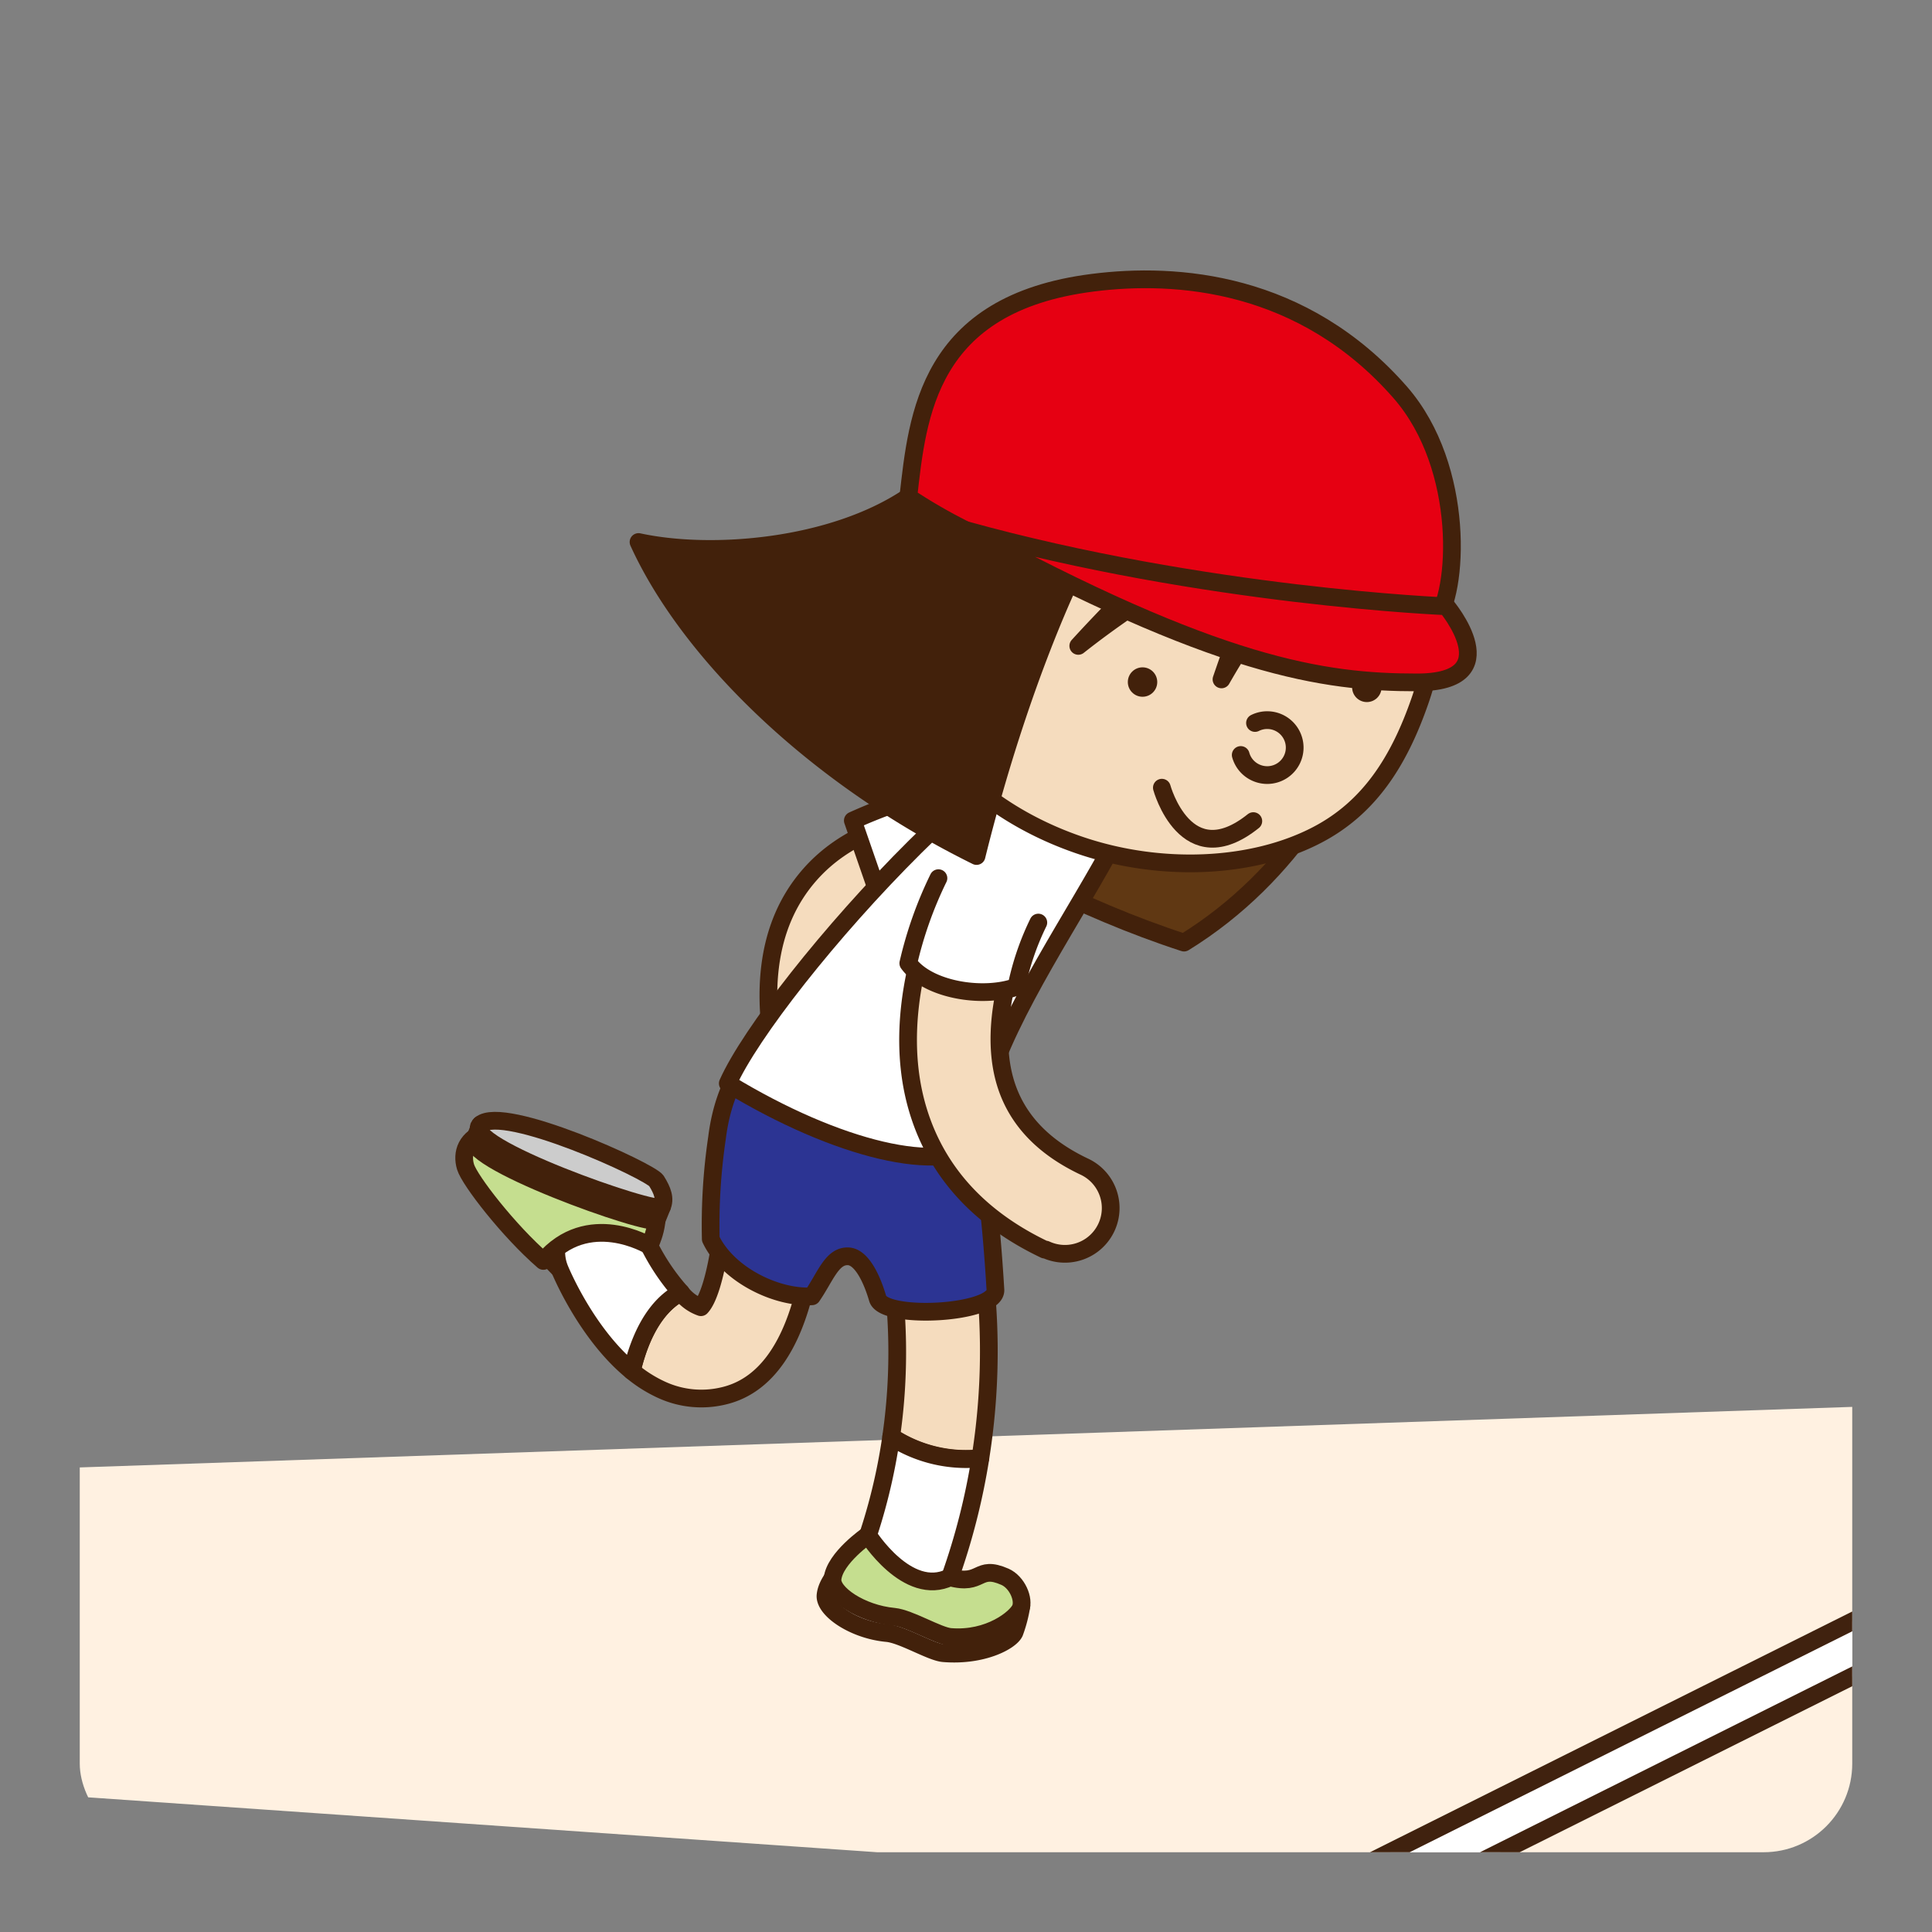 <svg id="レイヤー_1" data-name="レイヤー 1" xmlns="http://www.w3.org/2000/svg" xmlns:xlink="http://www.w3.org/1999/xlink" viewBox="0 0 218 218"><rect x="0" y="0" width="218" height="218" fill="#808080" stroke="none"/><defs><style>.cls-1,.cls-7{fill:none;}.cls-2{clip-path:url(#clip-path);}.cls-3{fill:#fff1e1;}.cls-4{fill:#f5dcbe;}.cls-10,.cls-12,.cls-13,.cls-4,.cls-5,.cls-6,.cls-7,.cls-8,.cls-9{stroke:#42210b;}.cls-10,.cls-12,.cls-13,.cls-14,.cls-4,.cls-5,.cls-6,.cls-7,.cls-8,.cls-9{stroke-linecap:round;stroke-linejoin:round;stroke-width:2px;}.cls-14,.cls-5{fill:#fff;}.cls-6{fill:#603813;}.cls-8{fill:#c5de8f;}.cls-9{fill:#ccc;}.cls-10{fill:#2c3493;}.cls-11,.cls-12{fill:#42210b;}.cls-13{fill:#e60012;}.cls-14{stroke:#40220f;}.cls-15{clip-path:url(#clip-path-2);}</style><clipPath id="clip-path"><rect id="SVGID" class="cls-1" x="9" y="9" width="200" height="200" rx="10"/></clipPath><clipPath id="clip-path-2"><rect id="SVGID-2" data-name="SVGID" class="cls-1" x="247" y="11.04" width="200" height="200" rx="10"/></clipPath></defs><title>11-3-1 助走</title><g class="cls-2"><polygon class="cls-3" points="-3.61 166.01 324.27 154.81 352.65 226.65 -10.96 201.35 -3.61 166.01"/><path class="cls-4" d="M93.14,126.75a5,5,0,0,1-4.81-3.66c-2.93-10.57-1.9-18.79,3.07-24.42,7.86-8.9,22.27-6.89,22.88-6.8a5,5,0,0,1-1.44,9.9c-2.69-.38-10.44-.47-14,3.54-3.2,3.66-2.27,10.23-.92,15.11a5,5,0,0,1-3.48,6.15A5.09,5.09,0,0,1,93.14,126.75Z"/><path class="cls-5" d="M100.71,105.52,96.23,92.59a57.69,57.69,0,0,1,22.32-5.13"/><path class="cls-6" d="M133.6,106.36c-23.55-7.65-44.44-24.23-44.44-24.23l70.73-23.95S158.25,91.14,133.6,106.36Z"/><path class="cls-7" d="M97.94,173.21c-2.17,2.4-4.81,4.63-3.81,6.07,2.69,3.86,10.9,5,14.21,3.84s6-1.63,5-2.92S102.86,181.38,97.94,173.21Z"/><path class="cls-7" d="M72.45,136.1a3.71,3.71,0,0,1,.2,3.14s-6.26,7.17-9.48,4-8.81-10.37-6.48-12.73c1.23-1.26,1.83.71,6.39,2.2C67.13,134,72,135.35,72.45,136.1Z"/><path class="cls-7" d="M56.69,130.51c-.33.63,3.09,2.81,6.4,4.54a15.47,15.47,0,0,0,4.56,2c3.26.69,4.9-.52,4.8-1s-3.78-1.93-6.52-3.08C61.5,131.16,57.16,129.58,56.69,130.51Z"/><path class="cls-4" d="M110.62,164.53c2.94-18.4-1.81-32-2.06-32.7a5.15,5.15,0,0,0-9.7,3.46c0,.14,3.92,11.46,1.7,26.8A15.41,15.41,0,0,0,110.62,164.53Z"/><path class="cls-5" d="M100.24,181l.38.15a5.15,5.15,0,0,0,6.57-3.14,75.78,75.78,0,0,0,3.43-13.45,15.41,15.41,0,0,1-10.06-2.44,64.86,64.86,0,0,1-3.07,12.45A5.15,5.15,0,0,0,100.24,181Z"/><path class="cls-4" d="M92.13,129.84a5.15,5.15,0,0,0-10.29.32c.23,7.38-1.1,15.61-2.75,17.34a4.82,4.82,0,0,1-2.26-1.66c-1.74.88-4.2,3.14-5.54,8.86a14.92,14.92,0,0,0,3.38,2.13,10.73,10.73,0,0,0,7.09.65C91.83,155,92.37,137.32,92.13,129.84Z"/><path class="cls-5" d="M76.83,145.84a24.5,24.5,0,0,1-4.18-6.6,5.14,5.14,0,1,0-9.48,4c.46,1.1,3.32,7.52,8.12,11.46C72.63,149,75.09,146.72,76.83,145.84Z"/><path class="cls-5" d="M97.16,175s4.45,7.09,9.25,4.77a62.89,62.89,0,0,0,8.84,1.42,15.43,15.43,0,0,1-.78,3c-.46,1-3.61,2.71-8,2.35-1.4-.11-4.63-2.11-6.38-2.27-3.76-.35-7.1-2.66-6.94-4.27C93.39,177.57,97.16,175,97.16,175Z"/><path class="cls-8" d="M97.94,173.21s4.45,7.09,9.25,4.77c3.69,1,3-1.47,6.21-.06,1.37.61,2.21,2.55,1.75,3.6s-3.51,3.55-7.9,3.19c-1.39-.11-4.63-2.11-6.38-2.28-3.76-.35-7.1-2.66-6.93-4.27C94.17,175.8,97.94,173.21,97.94,173.21Z"/><path class="cls-8" d="M73.27,140.56s1.57-3,.45-5.45S57.44,127,55,127.67s-2.93,2.48-2.47,4,4.86,7.21,8.78,10.61C66.33,136.35,73.27,140.56,73.27,140.56Z"/><path class="cls-5" d="M73.66,135.08c-.07-.11-.12-.22-.19-.34-.46-.74-6.94-4-11.91-5.41l-7.34-2.45-.56,1.41c-2.64,2.26,20,10.31,20.43,9.37l.6-1.48Z"/><path class="cls-9" d="M54.22,126.88c-2.65,2.26,20.06,10.23,20.47,9.3s.06-1.84-.62-2.93S56.86,124.62,54.22,126.88Z"/><path class="cls-10" d="M95.73,141.76c-1.85-.1-2.58,2.29-4.11,4.51-4,.23-9.5-2.43-11.42-6.46a67.27,67.27,0,0,1,.71-11.45c.86-6.9,4.13-9.55,4.13-9.55s21.6-4.13,24.82,7.28c1.18,4.21,2,11.74,2.46,19.45.15,2.74-12.56,3.39-13.28,1C98.2,143.68,97,141.82,95.73,141.76Z"/><path class="cls-5" d="M127.68,81c-9.34-5-40.55,30-45.56,41.25,12.43,7.56,24.28,10.32,28.38,6.66C109.28,114.45,137,85.94,127.68,81Z"/><path class="cls-4" d="M160.27,78.94c-2.44,7.1-5.84,12.21-11.57,15.23-7.36,3.88-17.81,4.31-26.95,1.17C105.5,89.76,95.86,75,101.44,58.72a31.1,31.1,0,0,1,58.83,20.22Z"/><path class="cls-4" d="M141.61,81.58a3.1,3.1,0,1,1,.12,5.61,3.08,3.08,0,0,1-1.73-2"/><circle class="cls-11" cx="154.23" cy="77.56" r="1.66"/><circle class="cls-11" cx="128.92" cy="76.96" r="1.66"/><path class="cls-7" d="M131.1,88.88s2.69,9.88,10.32,3.77"/><path class="cls-12" d="M150,60.12a88.9,88.9,0,0,0-12.17,16.54c4.32-12.63,7.08-17.51,7.08-17.51a101.13,101.13,0,0,0-23.24,13.73c9.24-10.12,15.75-14.83,15.75-14.83l-16.06,6.2s-6.16,12.09-11.17,32.34C91.39,87.31,77.54,73.25,72.05,61.16c8.33,1.8,21.88.65,30.44-5.08,6.73-4.5,8.89-13.27,13.16-15.91,9.72-6,23.43-3.86,31.64.92s15.82,15.37,14.5,27c-2-4.37-5.07-5.48-5.07-5.48s2.74,4.38,1.45,7.8A35.42,35.42,0,0,0,150,60.12Z"/><path class="cls-13" d="M102.49,56.08c15.66,10.47,43.29,16.42,59.45,14,2.63-3,3.48-17.26-3.91-25.77-11-12.59-25.27-13.62-34.73-12.41C104.64,34.26,103.54,46.89,102.49,56.08Z"/><path class="cls-4" d="M113.69,110.52c-.93,3.61-1.42,8-.16,11.9s4.14,7,8.8,9.21A5.15,5.15,0,0,1,118,141l-.13,0c-7.29-3.47-12.07-8.67-14.2-15.45-2-6.35-1.21-12.93.19-18.11"/><path class="cls-13" d="M108.86,59.78C137.43,75.3,149.34,77,159.89,77s3.32-8.59,3.32-8.59S136,67.32,108.86,59.78Z"/><path class="cls-5" d="M117.16,104.1a30.36,30.36,0,0,0-2.47,7.25c-3.77,1.36-10,.37-12.2-2.66a44.58,44.58,0,0,1,3.4-9.6"/><polygon class="cls-14" points="165.23 211 154.22 210.3 257.96 158.51 271.97 157.71 165.23 211"/></g><g class="cls-15"><path class="cls-5" d="M426.72,167.44a3,3,0,0,1-1.48-.39L218.71,49a3,3,0,1,1,3-5.21L428.22,161.84a3,3,0,0,1-1.5,5.6Z"/></g></svg>